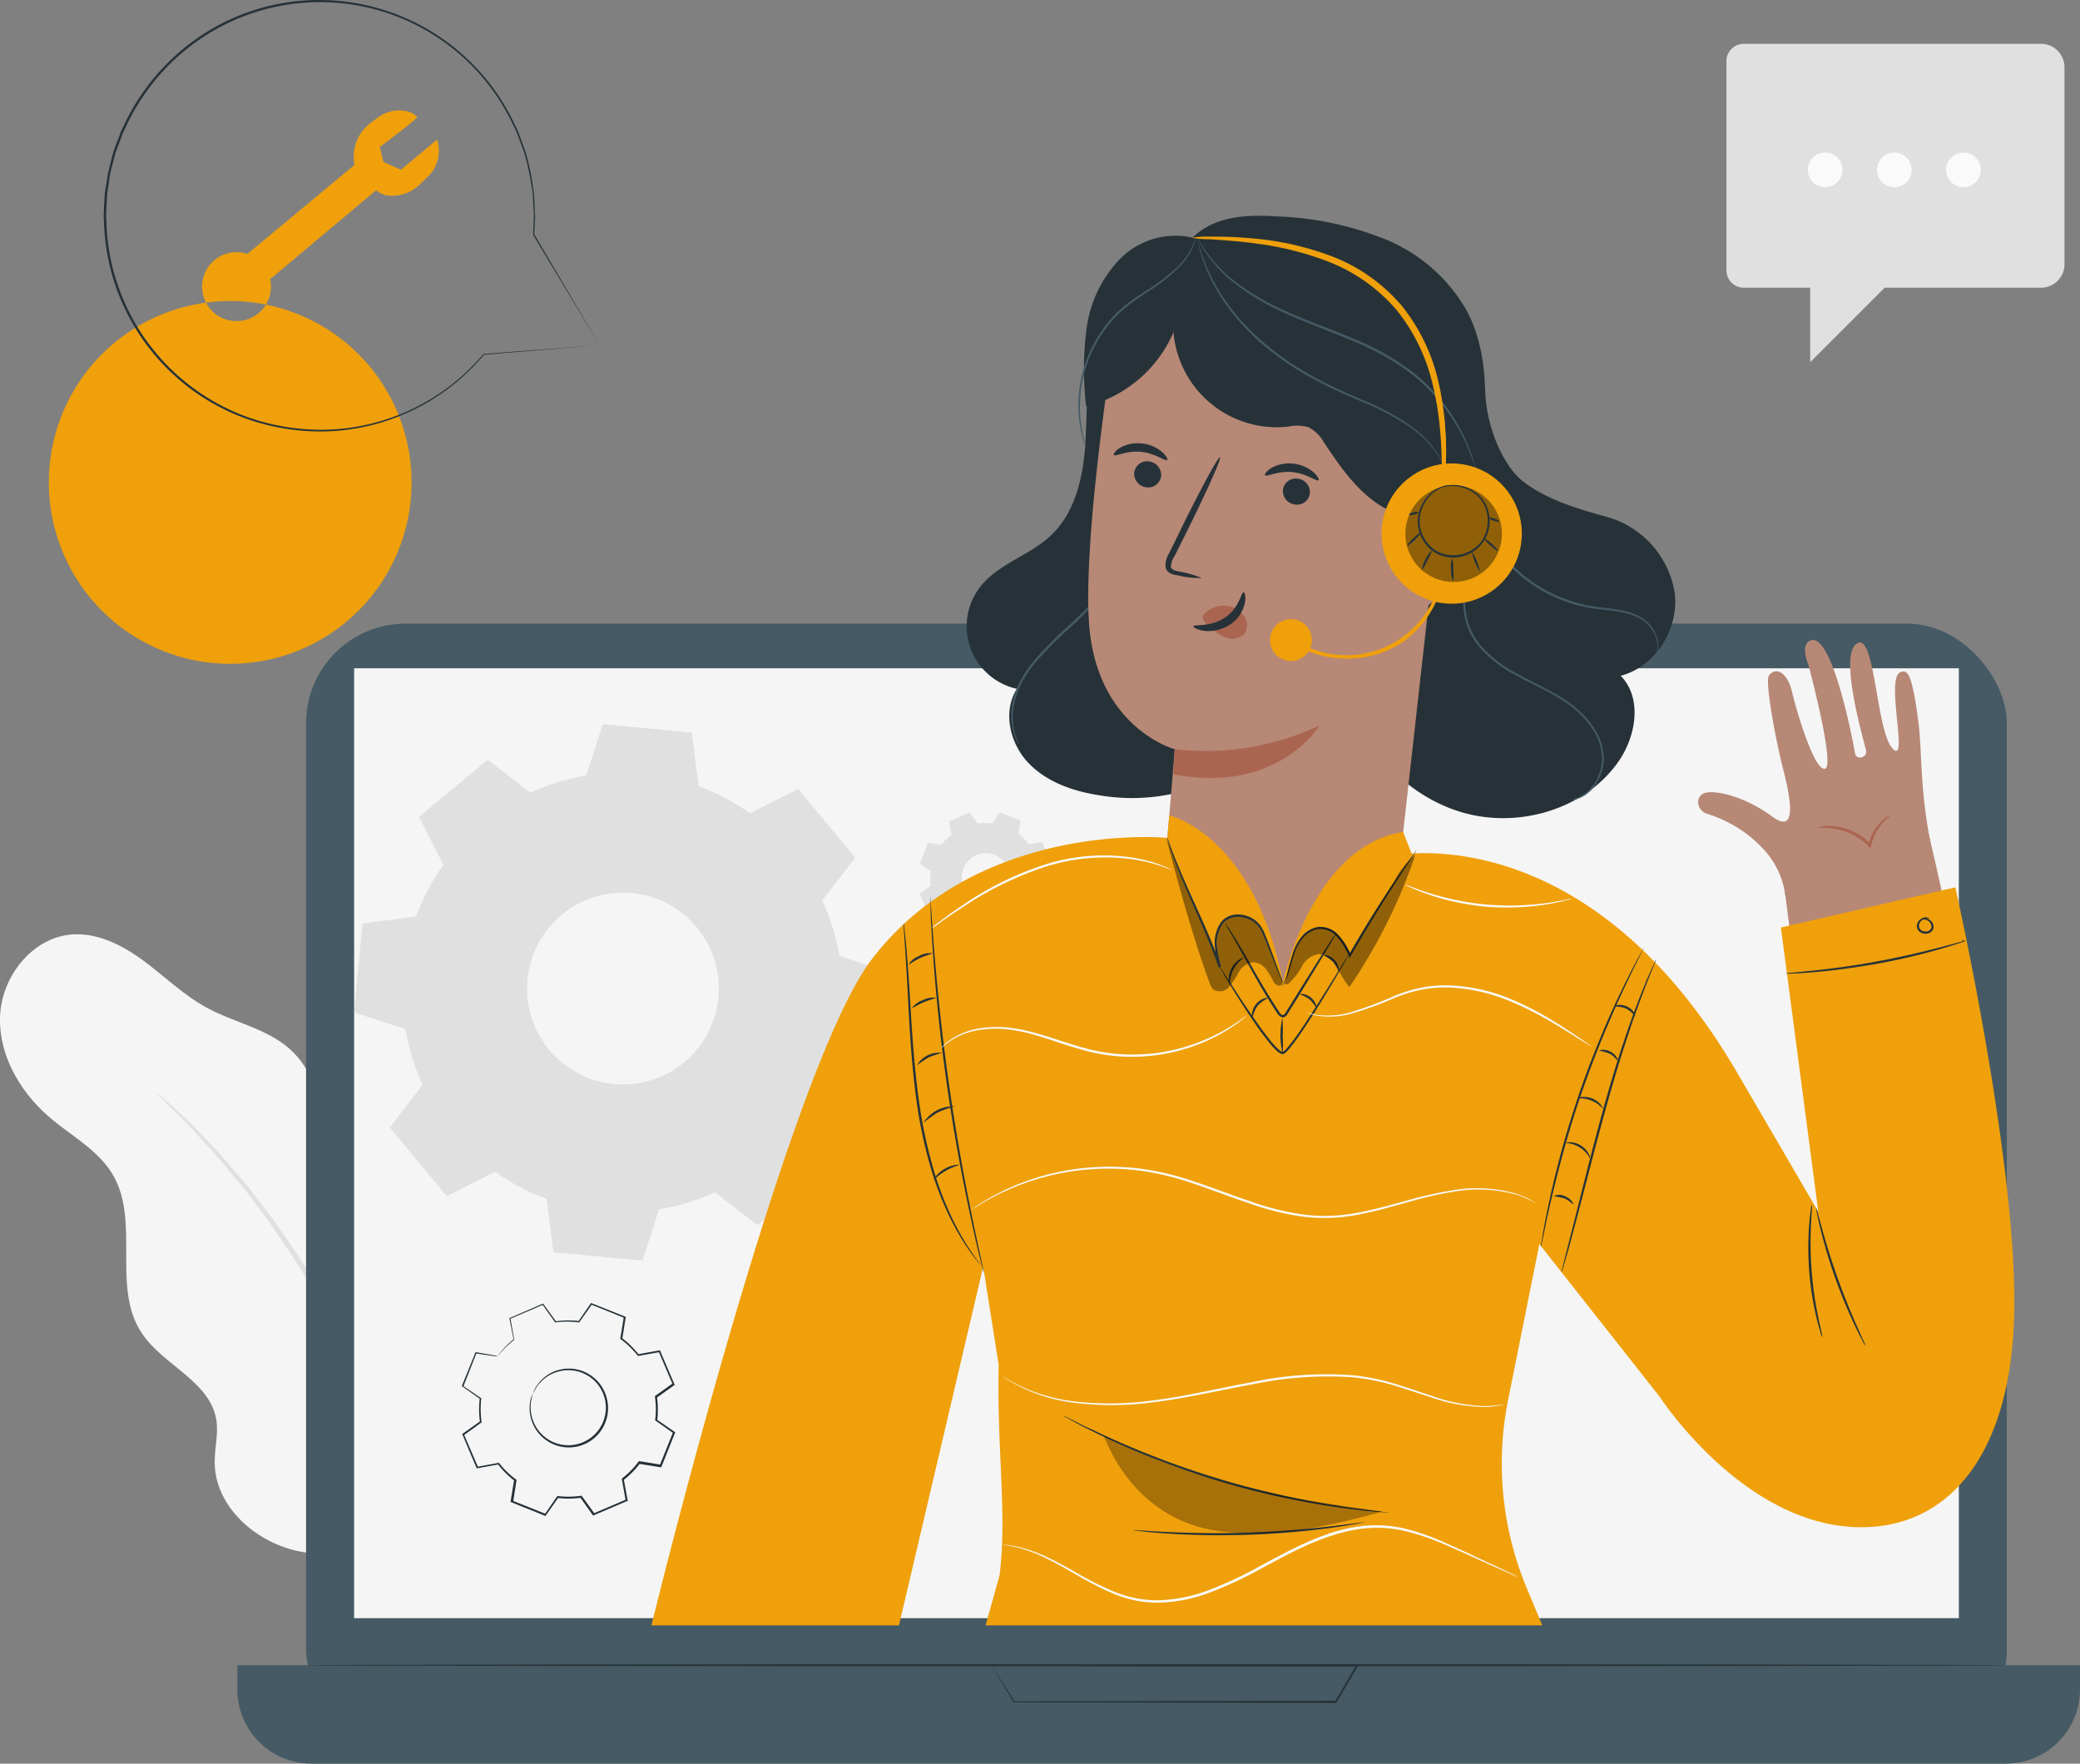 <svg xmlns="http://www.w3.org/2000/svg" width="304.221" height="257.929" viewBox="0 0 304.221 257.929">
  <rect x="0" y="0" width="304.221" height="257.929" fill="#808080" stroke="none"/>
  <g id="Active_Support-pana" data-name="Active Support-pana" transform="translate(-74.522 -35.685)">
    <g id="freepik--background-complete--inject-28" transform="translate(74.522 42.094)">
      <path id="Path_69009" data-name="Path 69009" d="M137.828,333.711c6.29-4.388,8.405-9.8,9.124-17.431a26.891,26.891,0,0,0-7.449-21.013c-4.469-4.568-10.62-7.571-13.953-13.031-3.548-5.8-3.426-13.744-8.353-18.451-3.385-3.229-8.336-4.093-12.452-6.33-3.356-1.826-6.116-4.55-9.188-6.823s-6.718-4.156-10.527-3.872c-5.745.435-10.22,6.075-10.492,11.831s2.939,11.263,7.333,14.991c3.188,2.707,7.113,4.776,9.2,8.4,3.919,6.8-.174,16.231,4.058,22.874,3.072,4.84,10.046,7.153,11.014,12.805.354,2.081-.238,4.2-.22,6.307.052,6.591,6.214,11.907,12.707,13.072s13.107-.864,19.222-3.327" transform="translate(-74.522 -116.502)" fill="#f5f5f5"/>
      <path id="Path_69010" data-name="Path 69010" d="M114.13,286.75a4.769,4.769,0,0,0,.69.771l2.087,2.1c.922.893,2.035,2,3.24,3.368s2.684,2.823,4.11,4.637q1.1,1.322,2.319,2.765c.812.962,1.548,2.029,2.365,3.1,1.669,2.116,3.24,4.533,4.945,7.037a139.416,139.416,0,0,1,9.431,17.275,139.442,139.442,0,0,1,6.655,18.55c.742,2.939,1.507,5.716,1.982,8.371.255,1.322.58,2.585.748,3.826s.365,2.417.533,3.553c.394,2.261.528,4.33.73,6.145s.307,3.374.365,4.637.133,2.2.18,2.951a4.874,4.874,0,0,0,.122,1.032,5.477,5.477,0,0,0,.041-1.032c0-.759,0-1.739-.035-2.962s-.058-2.864-.232-4.684-.255-3.9-.614-6.179q-.238-1.739-.493-3.582c-.174-1.241-.464-2.522-.707-3.849-.446-2.678-1.159-5.472-1.919-8.434a133.383,133.383,0,0,0-6.655-18.666,135.353,135.353,0,0,0-9.542-17.39c-1.739-2.5-3.327-4.921-5.032-7.031-.835-1.067-1.6-2.127-2.412-3.084l-2.354-2.748c-1.461-1.78-2.956-3.235-4.214-4.562s-2.388-2.417-3.345-3.281l-2.191-1.994a5.8,5.8,0,0,0-.8-.632Z" transform="translate(-91.17 -133.323)" fill="#e0e0e0"/>
      <g id="Group_161855" data-name="Group 161855" transform="translate(252.514)">
        <path id="Path_69019" data-name="Path 69019" d="M463,87.41h43.481a3.427,3.427,0,0,1,3.427,3.427v28.812a3.427,3.427,0,0,1-3.427,3.427H483.607l-10.888,10.888V123.075H463a2.534,2.534,0,0,1-2.534-2.533V89.95A2.534,2.534,0,0,1,463,87.41Z" transform="translate(-460.47 -87.41)" fill="#e0e0e0"/>
        <path id="Path_69020" data-name="Path 69020" d="M484.317,115.053a2.534,2.534,0,1,1-2.534-2.534A2.533,2.533,0,0,1,484.317,115.053Z" transform="translate(-467.355 -96.616)" fill="#fafafa"/>
        <path id="Path_69021" data-name="Path 69021" d="M500.3,115.053a2.533,2.533,0,1,1-2.534-2.534A2.533,2.533,0,0,1,500.3,115.053Z" transform="translate(-473.214 -96.616)" fill="#fafafa"/>
        <path id="Path_69022" data-name="Path 69022" d="M516.267,115.053a2.533,2.533,0,1,1-2.534-2.534A2.534,2.534,0,0,1,516.267,115.053Z" transform="translate(-479.069 -96.616)" fill="#fafafa"/>
      </g>
    </g>
    <g id="freepik--speech-bubble--inject-28" transform="translate(89.689 35.685)">
      <path id="Path_69035" data-name="Path 69035" d="M276.216,91.667l-5.287,4.411-2.571-1.147-.529-2.18s5.672-4.191,5.464-4.411a3.265,3.265,0,0,0-1.947-.895,5.211,5.211,0,0,0-3.831,1.027l-1,.75a6.119,6.119,0,0,0-2.413,5.942,1.9,1.9,0,0,0,.038.2l-15.672,13.026a5.041,5.041,0,1,0,3.334,3.693l15.5-13.007a3.283,3.283,0,0,0,2.225.807,5.772,5.772,0,0,0,4.2-1.7l1.311-1.26A5.262,5.262,0,0,0,276.216,91.667Zm-30.248,23.612a26.529,26.529,0,1,1-.025,0Z" transform="translate(-227.452 -71.255)" fill="#efa00b"/>
      <path id="Path_69036" data-name="Path 69036" d="M291.472,112.25,274.6,113.661l.057-.031a31.363,31.363,0,0,1-23.467,11.248,32.566,32.566,0,0,1-10.94-1.733,31.111,31.111,0,0,1-10.36-5.98,31.508,31.508,0,0,1-10.845-23.108,11.292,11.292,0,0,1,0-1.727c0-.573.063-1.153.088-1.733a13.333,13.333,0,0,1,.221-1.727l.284-1.746c.12-.573.284-1.141.422-1.708s.271-1.153.466-1.708.4-1.109.63-1.664l.3-.838c.1-.277.252-.542.372-.813a32.006,32.006,0,0,1,8.035-10.807,31.174,31.174,0,0,1,23.581-7.669,31.565,31.565,0,0,1,25.572,17.846,15.973,15.973,0,0,1,.933,2.143c.258.725.529,1.43.769,2.143a33.843,33.843,0,0,1,.952,4.235c.094.693.227,1.367.284,2.042s.063,1.342.095,1.991a6.339,6.339,0,0,0,.05.97,4.752,4.752,0,0,1-.044.952c0,.63-.057,1.26-.088,1.84v-.057c5.98,10.158,9.2,15.622,9.547,16.221l-9.7-16.12h0q.038-.895.076-1.834c0-.315.032-.63.038-.945s-.031-.63-.05-.964c-.032-.63-.069-1.3-.1-1.979s-.2-1.336-.3-2.029a33.291,33.291,0,0,0-.952-4.2c-.24-.706-.51-1.405-.775-2.124a16.555,16.555,0,0,0-.926-2.124,31.174,31.174,0,0,0-48.743-10.083,31.773,31.773,0,0,0-7.94,10.713c-.126.271-.271.523-.372.8l-.3.832-.63,1.645c-.2.555-.3,1.128-.46,1.689s-.3,1.122-.422,1.689-.17,1.147-.258,1.714a14.31,14.31,0,0,0-.214,1.714c-.032.573-.063,1.141-.088,1.714a11.9,11.9,0,0,0,0,1.708,31.281,31.281,0,0,0,21,28.843,32.448,32.448,0,0,0,10.839,1.733,31.206,31.206,0,0,0,23.316-11.091h.038Z" transform="translate(-219.007 -61.779)" fill="#263238"/>
    </g>
    <g id="freepik--Device--inject-28" transform="translate(109.233 126.886)">
      <rect id="Rectangle_147913" data-name="Rectangle 147913" width="248.757" height="164.503" rx="14.57" transform="translate(10.053)" fill="#455a64"/>
      <path id="Path_69037" data-name="Path 69037" d="M157.26,432.36H426.77V435.9a10.852,10.852,0,0,1-10.852,10.852H168.112A10.852,10.852,0,0,1,157.26,435.9Z" transform="translate(-157.26 -280.026)" fill="#455a64"/>
      <rect id="Rectangle_147914" data-name="Rectangle 147914" width="234.705" height="138.916" transform="translate(17.083 6.535)" fill="#f5f5f5"/>
      <path id="Path_69038" data-name="Path 69038" d="M338.11,432.278h4.1l11.37-.049,38.024-.079h.28l-.14.244c-.475.817-.994,1.695-1.506,2.585s-1.085,1.829-1.6,2.731l-.049.079H388.5l-47.059-.085H341.4v-.037l-2.439-4.005-.61-1.018-.2-.335.238.354c.152.244.372.579.658,1.018.573.9,1.421,2.207,2.512,3.914l-.061-.037,47.059-.085-.14.079,1.6-2.737c.518-.884,1.03-1.768,1.512-2.585l.134.244-37.866-.085-11.48-.073h-3.926Z" transform="translate(-227.854 -279.944)" fill="#263238"/>
      <path id="Path_69039" data-name="Path 69039" d="M324.14,232.548a8.013,8.013,0,0,1,1.494-1.518l-.354-1.945,3.006-1.286,1.158,1.6a8.008,8.008,0,0,1,2.128,0l1.122-1.622L335.741,229l-.311,1.951a8.189,8.189,0,0,1,1.518,1.494l1.945-.354,1.286,3.006-1.6,1.158a8,8,0,0,1,0,2.128l1.622,1.128-1.219,3.048-1.945-.311a8.235,8.235,0,0,1-1.494,1.524l.354,1.939L332.888,247l-1.158-1.6a8.056,8.056,0,0,1-2.134,0l-1.122,1.628-3.048-1.219.311-1.951a8.046,8.046,0,0,1-1.524-1.494l-1.939.354L321,239.68l1.6-1.158a7.767,7.767,0,0,1,0-2.128l-1.6-1.128,1.219-3.048,1.951.311Zm3.256,3.377a3.506,3.506,0,1,0,1.892-1.907A3.506,3.506,0,0,0,327.4,235.925Z" transform="translate(-221.175 -200.169)" fill="#e0e0e0" fill-rule="evenodd"/>
      <path id="Path_69040" data-name="Path 69040" d="M300.281,330.1a23.548,23.548,0,0,1,4.322-4.414l-1.03-5.633,8.712-3.713,3.359,4.639a23.242,23.242,0,0,1,6.176-.073l3.249-4.707,8.791,3.536-.908,5.645a23.363,23.363,0,0,1,4.414,4.322L343,328.68l3.713,8.736-4.639,3.353a23,23,0,0,1,.067,6.176l4.713,3.256-3.536,8.785-5.645-.908a23.361,23.361,0,0,1-4.322,4.414l1.024,5.633-8.712,3.719-3.353-4.639a23.252,23.252,0,0,1-6.176.067l-3.25,4.706-8.791-3.53L305,362.8a23.171,23.171,0,0,1-4.414-4.322l-5.633,1.03-3.719-8.712,4.639-3.359a23.205,23.205,0,0,1-.067-6.17l-4.707-3.237,3.53-8.791,5.651.908Zm9.425,9.791a7.814,7.814,0,1,1,0,.012Z" transform="translate(-209.504 -234.683)" fill="#f5f5f5" fill-rule="evenodd"/>
      <path id="Path_69041" data-name="Path 69041" d="M230.729,353.348a12.978,12.978,0,0,1,2.39-2.439l-.567-3.115,4.816-2.055,1.829,2.567a12.54,12.54,0,0,1,3.414-.037l1.8-2.609,4.877,1.957-.512,3.128a12.763,12.763,0,0,1,2.439,2.39l3.115-.567,2.061,4.816-2.567,1.859a13.048,13.048,0,0,1,.037,3.414l2.6,1.829-1.957,4.877-3.121-.5a12.8,12.8,0,0,1-2.4,2.439l.573,3.115-4.81,2.006-1.829-2.567a12.592,12.592,0,0,1-3.42.037l-1.829,2.609-4.877-1.957.506-3.121a13.009,13.009,0,0,1-2.439-2.4l-3.115.573-2.055-4.835,2.567-1.829a12.841,12.841,0,0,1-.037-3.42l-2.6-1.8,1.951-4.877,3.128.506Zm5.213,5.414a3.008,3.008,0,1,0-.03,0Z" transform="translate(-183.944 -246.183)" fill="none"/>
      <path id="Path_69042" data-name="Path 69042" d="M242.175,364.828a4.19,4.19,0,0,1,.61-1.219,5.56,5.56,0,0,1,3.048-2.183,5.676,5.676,0,0,1,5.365,1.219,5.406,5.406,0,0,1,1.073,1.268,5.519,5.519,0,0,1,.677,1.591,5.737,5.737,0,1,1-11.218.671,4.3,4.3,0,0,1,.408-1.329,13.228,13.228,0,0,0-.286,1.347,5.633,5.633,0,0,0,.78,3.566,5.491,5.491,0,1,0,8.383-6.913,5.585,5.585,0,0,0-2.579-1.3,5.487,5.487,0,0,0-2.53.079,5.609,5.609,0,0,0-3.048,2.036C242.376,364.37,242.211,364.846,242.175,364.828Z" transform="translate(-198.92 -252.249)" fill="#263238"/>
      <path id="Path_69043" data-name="Path 69043" d="M230.659,353.27h-.2l-.61-.079-2.341-.347.055-.037-1.926,4.877-.031-.1,2.615,1.786.043.037v.055a12.95,12.95,0,0,0,.049,3.39v.061l-.055.043-2.561,1.859.037-.134,2.073,4.81-.14-.073,3.115-.573h.079l.049.067a12.693,12.693,0,0,0,2.439,2.359l.073.049v.085c-.152.969-.323,2.036-.494,3.127l-.091-.159,4.877,1.951-.177.055,1.8-2.609.049-.073h.091a12.844,12.844,0,0,0,3.377-.043h.091l.055.073,1.859,2.567-.189-.049,4.822-2.061-.1.177c-.183-.988-.372-2.048-.567-3.115v-.1l.073-.061a12.635,12.635,0,0,0,2.359-2.408h0l.061-.079h.1l3.128.506-.177.1q.988-2.439,1.957-4.877l.055.189-2.6-1.829-.079-.055v-.091a12.8,12.8,0,0,0-.037-3.377v-.092l.079-.055,2.567-1.829-.055.183-2.048-4.822.165.091-3.121.561h-.085l-.055-.073a12.808,12.808,0,0,0-2.439-2.365l-.067-.049v-.085c.177-1.073.341-2.109.506-3.128l.085.146-4.877-1.963.146-.043-1.829,2.6-.043.061h-.067a12.808,12.808,0,0,0-3.39,0h-.061l-.037-.049c-.671-.933-1.28-1.774-1.829-2.573l.11.031-4.835,2.067.043-.079c.219,1.219.4,2.268.549,3.121v.031h0a13.88,13.88,0,0,0-1.872,1.756l-.408.488-.14.159a1.218,1.218,0,0,1,.116-.177c.085-.116.213-.286.39-.506a12.563,12.563,0,0,1,1.829-1.8v.049c-.165-.847-.354-1.872-.61-3.115v-.055h.055l4.81-2.079h.073l.043.061,1.866,2.561-.1-.043a12.937,12.937,0,0,1,3.445-.049l-.1.049c.567-.829,1.158-1.695,1.792-2.609l.055-.079.091.037,4.877,1.945.1.037v.1c-.165,1.018-.329,2.054-.5,3.128l-.055-.134a13.236,13.236,0,0,1,2.475,2.439l-.14-.049,3.115-.573h.116l.049.11q.994,2.353,2.061,4.816l.049.116-.1.073-2.561,1.829.061-.146a12.857,12.857,0,0,1,.037,3.457l-.067-.146,2.609,1.8.1.073-.049.116-1.951,4.877-.049.116h-.128l-3.128-.5.158-.067h0a13.3,13.3,0,0,1-2.439,2.469l.055-.159c.2,1.073.39,2.134.573,3.115v.128l-.122-.024-4.822,2.055-.116.049-.073-.1-1.829-2.573.146.067a13.16,13.16,0,0,1-3.457.03l.146-.061-1.829,2.6-.067.1-.11-.043-4.877-1.963-.11-.043v-.116c.177-1.085.354-2.152.506-3.121l.055.134a13.085,13.085,0,0,1-2.439-2.439l.128.049-3.115.561h-.1l-.043-.091q-1.079-2.542-2.042-4.829l-.037-.079.073-.055,2.573-1.829-.043.1a13.073,13.073,0,0,1-.031-3.445l.043.091-2.6-1.829-.055-.037v-.061c.811-1.975,1.475-3.609,1.981-4.877v-.037h.037l2.317.4.61.11Z" transform="translate(-192.586 -246.105)" fill="#263238"/>
      <path id="Path_69044" data-name="Path 69044" d="M208.623,234.737a31.745,31.745,0,0,1,4.012-7.529l-3.579-7.041,10.053-8.34,6.261,4.816a31.842,31.842,0,0,1,8.133-2.518l2.439-7.5,13,1.219,1.024,7.828a32.065,32.065,0,0,1,7.511,3.987l7.042-3.573,8.334,10.053-4.81,6.255a32.207,32.207,0,0,1,2.506,8.121l7.5,2.439-1.219,13L269,256.971a31.829,31.829,0,0,1-3.938,7.541l3.573,7.041-10.053,8.34-6.261-4.81a31.831,31.831,0,0,1-8.145,2.487l-2.439,7.5-13-1.219-1.024-7.822a32.081,32.081,0,0,1-7.541-3.951l-7.035,3.573-8.34-10.053,4.792-6.255a32.239,32.239,0,0,1-2.518-8.133l-7.5-2.439,1.219-13,7.822-1.024Zm16.308,9.23a14.022,14.022,0,1,0,15.241-12.65A14.022,14.022,0,0,0,224.932,243.967Z" transform="translate(-182.487 -191.909)" fill="#e0e0e0" fill-rule="evenodd"/>
      <path id="Path_69045" data-name="Path 69045" d="M422.519,432.266c0,.085-55.692.152-124.369.152s-124.369-.067-124.369-.152,55.68-.146,124.369-.146S422.519,432.187,422.519,432.266Z" transform="translate(-163.709 -279.932)" fill="#263238"/>
    </g>
    <g id="freepik--Character--inject-28" transform="translate(169.801 67.237)">
      <path id="Path_69046" data-name="Path 69046" d="M349.3,125.79c-4.181,1.835-6.615,6.349-7.525,10.823s-.618,9.1-1.01,13.655-1.642,9.307-4.966,12.438c-3.1,2.925-7.652,4.115-10.291,7.459a9.373,9.373,0,0,0,5.318,14.964c-2.088,3.324-1.044,7.918,1.629,10.77s6.588,4.215,10.45,4.8a28.377,28.377,0,0,0,19.777-3.889c5.737-3.783,9.752-10.351,9.739-17.218" transform="translate(-277.38 -115.941)" fill="#263238"/>
      <path id="Path_69047" data-name="Path 69047" d="M334.479,209.657a5.318,5.318,0,0,1-.738-1.482,8.922,8.922,0,0,1-.266-4.481,12.634,12.634,0,0,1,.957-2.985,17.07,17.07,0,0,1,1.921-3.031,56.182,56.182,0,0,1,5.75-5.817,59.877,59.877,0,0,0,5.591-5.917,27.674,27.674,0,0,0,3.583-5.578,19.5,19.5,0,0,0,1.449-4.221c.126-.512.159-.924.219-1.2a1.782,1.782,0,0,1,.093-.419,2.048,2.048,0,0,1,0,.425c-.04.279-.053.7-.16,1.217a17.889,17.889,0,0,1-1.369,4.294,26.773,26.773,0,0,1-3.55,5.664,57.451,57.451,0,0,1-5.6,5.983,57.172,57.172,0,0,0-5.744,5.77,16.129,16.129,0,0,0-1.908,2.958,12.068,12.068,0,0,0-.977,2.905,9.035,9.035,0,0,0,.16,4.408A13.657,13.657,0,0,0,334.479,209.657Z" transform="translate(-280.671 -132.28)" fill="#455a64"/>
      <path id="Path_69048" data-name="Path 69048" d="M426.987,148.38c0,6.143,2.832,11.773,5.378,13.847,3.61,2.925,8.9,4.341,12.385,5.318a13.808,13.808,0,0,1,9.972,11.1c.665,5.238-2.792,10.829-7.9,12.146,3.211,3.277,2.254,8.915-.386,12.631-5.006,7.107-15,9.839-23.267,7.206s-14.625-9.972-17.112-18.3" transform="translate(-305.06 -123.514)" fill="#263238"/>
      <path id="Path_69049" data-name="Path 69049" d="M448.4,217.581a5.365,5.365,0,0,0,1.954-.858,5.651,5.651,0,0,0,1.635-1.875,6.914,6.914,0,0,0,.878-3.164,7.793,7.793,0,0,0-1.03-3.829,12.445,12.445,0,0,0-2.985-3.5c-2.52-2.121-5.943-3.444-9.254-5.318a18.188,18.188,0,0,1-4.388-3.45,10.206,10.206,0,0,1-1.536-2.194,9.821,9.821,0,0,1-.864-2.413,16.5,16.5,0,0,1-.213-4.707c.113-1.469.3-2.819.425-4.062a18.067,18.067,0,0,0-.093-5.85c-.086-.332-.166-.625-.239-.891s-.179-.459-.239-.632a4.886,4.886,0,0,1-.193-.525,2.767,2.767,0,0,1,.253.5c.073.173.186.372.273.625l.273.9a17.329,17.329,0,0,1,.2,5.9c-.113,1.243-.286,2.6-.386,4.055a16.36,16.36,0,0,0,.239,4.653,9.5,9.5,0,0,0,2.34,4.454,17.948,17.948,0,0,0,4.314,3.384c3.277,1.881,6.721,3.224,9.307,5.4a12.59,12.59,0,0,1,3.031,3.6,7.925,7.925,0,0,1,1.024,3.989,6.962,6.962,0,0,1-.951,3.251,5.8,5.8,0,0,1-1.722,1.888,4.875,4.875,0,0,1-1.469.665,2.941,2.941,0,0,1-.585.007Z" transform="translate(-313.842 -132.206)" fill="#455a64"/>
      <path id="Path_69050" data-name="Path 69050" d="M460.983,192.614a3.238,3.238,0,0,0,.625-1.708,4.181,4.181,0,0,0-.479-2.074,5.226,5.226,0,0,0-1.881-2.081,9.217,9.217,0,0,0-3.277-1.1c-1.236-.219-2.586-.3-3.989-.518a21.38,21.38,0,0,1-8.6-3.4,21.093,21.093,0,0,1-6.355-6.721,21.343,21.343,0,0,1-2.606-7.1,19.975,19.975,0,0,1-.273-5.1,13.574,13.574,0,0,1,.16-1.376,1.992,1.992,0,0,1,.093-.472c.033,0-.08.665-.126,1.861a21.871,21.871,0,0,0,3.011,12.033,21.127,21.127,0,0,0,6.276,6.6,21.505,21.505,0,0,0,8.463,3.37c1.4.226,2.752.319,3.989.545a9.194,9.194,0,0,1,3.324,1.177,5.278,5.278,0,0,1,1.928,2.194,4.221,4.221,0,0,1,.439,2.161,3,3,0,0,1-.439,1.33c-.086.126-.173.219-.226.286Z" transform="translate(-314.458 -127.734)" fill="#455a64"/>
      <path id="Path_69051" data-name="Path 69051" d="M361.252,212.277c.878-9.181,1.629-18.86,1.629-18.86s-11.627-3.125-12.558-18.793c-.891-14.938,4.873-48.669,4.873-48.669h0a44.531,44.531,0,0,1,48.2,16.148h0l-8.336,74.456c-.964,8.642-9.167,14.692-18.414,13.582h0C367.308,229.016,360.421,221.025,361.252,212.277Z" transform="translate(-286.344 -115.395)" fill="#b78876"/>
      <path id="Path_69052" data-name="Path 69052" d="M360.355,166.607a1.994,1.994,0,0,0,1.709,2.18,1.895,1.895,0,0,0,2.214-1.582,1.994,1.994,0,0,0-1.709-2.181,1.895,1.895,0,0,0-2.214,1.582Z" transform="translate(-289.735 -129.083)" fill="#263238"/>
      <path id="Path_69053" data-name="Path 69053" d="M355.849,162.737c.219.286,1.828-.665,3.955-.465s3.583,1.436,3.842,1.2c.126-.106-.08-.592-.711-1.157a5.457,5.457,0,0,0-3.045-1.276,5.318,5.318,0,0,0-3.178.665C356.008,162.166,355.742,162.611,355.849,162.737Z" transform="translate(-288.22 -127.747)" fill="#263238"/>
      <path id="Path_69054" data-name="Path 69054" d="M393.075,170.4a1.994,1.994,0,0,0,1.715,2.18A1.895,1.895,0,0,0,397,170.995a1.994,1.994,0,0,0-1.708-2.18,1.9,1.9,0,0,0-2.22,1.582Z" transform="translate(-300.703 -130.354)" fill="#263238"/>
      <path id="Path_69055" data-name="Path 69055" d="M389.149,167.187c.219.286,1.828-.665,3.955-.459s3.583,1.429,3.842,1.19c.12-.1-.08-.592-.711-1.157a5.478,5.478,0,0,0-3.045-1.276,5.318,5.318,0,0,0-3.178.665C389.308,166.616,389.042,167.061,389.149,167.187Z" transform="translate(-299.383 -129.238)" fill="#263238"/>
      <path id="Path_69056" data-name="Path 69056" d="M372.531,181.762a14.582,14.582,0,0,0-3.4-.964c-.538-.113-1.037-.273-1.1-.665a2.812,2.812,0,0,1,.525-1.576l1.994-3.989c2.812-5.671,4.906-10.357,4.654-10.47s-2.692,4.4-5.5,10.071c-.665,1.4-1.33,2.732-1.954,3.989a3.185,3.185,0,0,0-.492,2.1,1.33,1.33,0,0,0,.818.884,3.655,3.655,0,0,0,.911.219A13.206,13.206,0,0,0,372.531,181.762Z" transform="translate(-292.046 -128.782)" fill="#263238"/>
      <path id="Path_69057" data-name="Path 69057" d="M369.173,226.587a39.376,39.376,0,0,0,21.2-3.477s-6.083,10.1-21.373,7.14Z" transform="translate(-292.636 -148.565)" fill="#aa6550"/>
      <path id="Path_69058" data-name="Path 69058" d="M375.667,197.927a3.855,3.855,0,0,1,3.576-1.09,3.563,3.563,0,0,1,2.293,1.536,2.234,2.234,0,0,1-.086,2.559,2.573,2.573,0,0,1-2.859.425,8.052,8.052,0,0,1-2.559-1.888,2.368,2.368,0,0,1-.545-.665.711.711,0,0,1,.08-.791" transform="translate(-294.783 -139.729)" fill="#aa6550"/>
      <path id="Path_69059" data-name="Path 69059" d="M380.708,193.81c-.346-.053-.578,2.254-2.719,3.7s-4.574.951-4.62,1.27c-.047.14.505.505,1.542.665a5.757,5.757,0,0,0,3.842-.931,5,5,0,0,0,2.127-3.118C381.1,194.408,380.867,193.81,380.708,193.81Z" transform="translate(-294.1 -138.742)" fill="#263238"/>
      <path id="Path_69060" data-name="Path 69060" d="M418.164,175.88a9.221,9.221,0,0,1,4.933.8,6.435,6.435,0,0,1,3.324,3.656,6.728,6.728,0,0,1-.439,4.933,11.456,11.456,0,0,1-3.218,3.876,7.725,7.725,0,0,1-3.191,1.689,3.67,3.67,0,0,1-3.384-.871" transform="translate(-308.455 -132.713)" fill="#b78876"/>
      <path id="Path_69061" data-name="Path 69061" d="M419.033,187.187c-.193.04.425,1.11,1.994.851a3.265,3.265,0,0,0,1.994-1.443,7.413,7.413,0,0,0,1.1-2.659,4.4,4.4,0,0,0-.412-2.972,2.918,2.918,0,0,0-2.041-1.5c-1.549-.186-2.141.844-1.994.891a2.96,2.96,0,0,1,1.762,0,2.785,2.785,0,0,1,1.409,3.324c-.372,1.615-1.157,3.164-2.1,3.463S419.152,187.06,419.033,187.187Z" transform="translate(-309.397 -133.928)" fill="#aa6550"/>
      <path id="Path_69062" data-name="Path 69062" d="M362.338,129.583a18.893,18.893,0,0,1-12.731,10.723,46.07,46.07,0,0,1,.073-11.441,18.056,18.056,0,0,1,4.906-10.145,11.386,11.386,0,0,1,10.524-3.1" transform="translate(-286.028 -112.429)" fill="#263238"/>
      <path id="Path_69063" data-name="Path 69063" d="M369.98,121.136a15.17,15.17,0,0,0,15.682,20.688,6.506,6.506,0,0,1,3.018.06,5.541,5.541,0,0,1,2.287,2.247c2.46,3.676,5.059,7.5,8.935,9.626s9.42,1.915,12.013-1.669a13.293,13.293,0,0,0,1.921-6.083c.984-7.16,1.389-14.851-2.028-21.22A24.212,24.212,0,0,0,399.895,114.4a46.765,46.765,0,0,0-15.689-3.324c-3.111-.193-6.335-.2-9.227.984s-5.385,3.8-5.551,6.92" transform="translate(-292.605 -110.975)" fill="#263238"/>
      <path id="Path_69064" data-name="Path 69064" d="M414.971,149.688a3.938,3.938,0,0,1-.186-.525c-.106-.346-.286-.858-.519-1.5a28.1,28.1,0,0,0-2.626-5.232A27.376,27.376,0,0,0,405.877,136a37.375,37.375,0,0,0-9.234-5.2c-3.483-1.463-6.894-2.659-9.879-4.062a34.516,34.516,0,0,1-7.452-4.554,19.4,19.4,0,0,1-3.949-4.354,12.619,12.619,0,0,1-.791-1.4,2.658,2.658,0,0,1-.233-.505,4.75,4.75,0,0,1,.293.479,15.425,15.425,0,0,0,.838,1.33,20.124,20.124,0,0,0,3.989,4.248,34.659,34.659,0,0,0,7.426,4.454c2.972,1.376,6.382,2.573,9.879,4.035a37.452,37.452,0,0,1,9.307,5.265,27.036,27.036,0,0,1,5.77,6.548,26.7,26.7,0,0,1,2.546,5.318c.219.665.379,1.177.459,1.536a3.32,3.32,0,0,1,.126.545Z" transform="translate(-294.426 -112.636)" fill="#455a64"/>
      <path id="Path_69065" data-name="Path 69065" d="M410.178,149.038a2.522,2.522,0,0,1-.259-.439c-.173-.286-.425-.711-.8-1.223a16.287,16.287,0,0,0-3.823-3.69,37.6,37.6,0,0,0-7.02-3.69c-1.376-.592-2.832-1.2-4.308-1.908s-2.985-1.489-4.474-2.38a38.884,38.884,0,0,1-7.738-5.983,29.876,29.876,0,0,1-4.84-6.349,25.058,25.058,0,0,1-2.127-4.946c-.173-.612-.3-1.09-.359-1.416a2.67,2.67,0,0,1-.093-.505,2.546,2.546,0,0,1,.153.485c.086.326.233.791.425,1.4a26.51,26.51,0,0,0,2.207,4.866,30.322,30.322,0,0,0,4.846,6.256,39.7,39.7,0,0,0,7.7,5.937c1.476.884,2.972,1.669,4.441,2.38s2.912,1.33,4.288,1.915a36.179,36.179,0,0,1,7.033,3.776,15.657,15.657,0,0,1,3.8,3.809,10.748,10.748,0,0,1,.745,1.263A3.315,3.315,0,0,1,410.178,149.038Z" transform="translate(-294.426 -112.831)" fill="#455a64"/>
      <path id="Path_69066" data-name="Path 69066" d="M349.247,146.479a2.334,2.334,0,0,1-.146-.359c-.086-.233-.219-.585-.366-1.044a17.986,17.986,0,0,1-.665-3.989,19.185,19.185,0,0,1,3.989-12.591,17.313,17.313,0,0,1,2.659-2.766c.964-.784,1.954-1.449,2.9-2.074a30.5,30.5,0,0,0,4.8-3.57,10.634,10.634,0,0,0,2.353-3.231c.386-.871.472-1.4.505-1.4a1.391,1.391,0,0,1-.06.386,7.427,7.427,0,0,1-.326,1.057,10.365,10.365,0,0,1-2.307,3.324,29.4,29.4,0,0,1-4.793,3.656,35.226,35.226,0,0,0-2.865,2.074,17.5,17.5,0,0,0-2.619,2.712,18.941,18.941,0,0,0-3.271,6.482,19.182,19.182,0,0,0-.738,5.9,20.065,20.065,0,0,0,.558,3.989q.18.665.3,1.057A1.575,1.575,0,0,1,349.247,146.479Z" transform="translate(-285.614 -112.479)" fill="#455a64"/>
      <path id="Path_69067" data-name="Path 69067" d="M402.179,198.374a14.845,14.845,0,0,1-9.879-3.623l.425-.472a14,14,0,0,0,22.4-15.536l.592-.233a15.151,15.151,0,0,1-5.278,17.384,14.525,14.525,0,0,1-8.257,2.48Z" transform="translate(-300.447 -133.614)" fill="#efa00b"/>
      <circle id="Ellipse_2191" data-name="Ellipse 2191" cx="3.065" cy="3.065" r="3.065" transform="translate(90.464 58.989)" fill="#efa00b"/>
      <circle id="Ellipse_2192" data-name="Ellipse 2192" cx="10.258" cy="10.258" r="10.258" transform="translate(105.284 54.974) rotate(-80.83)" fill="#efa00b"/>
      <path id="Path_69068" data-name="Path 69068" d="M409.4,157.567a12.532,12.532,0,0,1,.053-2.6l.12-3.038c0-1.183.053-2.533,0-4.022,0-.745-.053-1.522-.093-2.327s-.126-1.649-.206-2.52-.233-1.755-.346-2.659c-.087-.452-.173-.917-.259-1.383s-.179-.944-.306-1.416a27.115,27.115,0,0,0-5.371-11.3,25,25,0,0,0-10.224-7.166,45.058,45.058,0,0,0-10.065-2.526c-2.952-.412-5.365-.538-7.027-.665a12.768,12.768,0,0,1-2.593-.213,13.069,13.069,0,0,1,2.6-.166,63.094,63.094,0,0,1,7.107.339,42.64,42.64,0,0,1,10.311,2.38,25.3,25.3,0,0,1,10.637,7.379,27.429,27.429,0,0,1,5.5,11.74c.12.485.213.971.292,1.456s.16.951.239,1.416c.106.944.253,1.848.306,2.732s.14,1.742.146,2.559.053,1.609,0,2.36c0,1.509-.086,2.865-.153,4.055s-.186,2.207-.286,3.045a13.345,13.345,0,0,1-.379,2.539Z" transform="translate(-294.004 -112.511)" fill="#efa00b"/>
      <g id="Group_161811" data-name="Group 161811" transform="translate(108.095 37.267)" opacity="0.4">
        <circle id="Ellipse_2193" data-name="Ellipse 2193" cx="7.06" cy="7.06" r="7.06" transform="translate(0 5.44) rotate(-22.66)"/>
      </g>
      <path id="Path_69069" data-name="Path 69069" d="M425.65,170.732a1.548,1.548,0,0,1,.319-.16,4.77,4.77,0,0,1,.977-.293,5.6,5.6,0,0,1,3.663.625,4.973,4.973,0,0,1,1.881,1.808,5.484,5.484,0,0,1,.751,2.892,5.318,5.318,0,0,1-7.552,4.727,5.2,5.2,0,0,1-2.353-2.32,5.386,5.386,0,0,1-.6-2.932,5.565,5.565,0,0,1,.871-2.46,5.105,5.105,0,0,1,2.925-2.274,3.357,3.357,0,0,1,1.017-.12,1.5,1.5,0,0,1,.352.053,4.928,4.928,0,0,0-1.33.186,5.112,5.112,0,0,0-2.759,2.28,4.993,4.993,0,0,0-.2,5.126,4.939,4.939,0,0,0,2.221,2.167,5.179,5.179,0,0,0,6.123-1.489,5.105,5.105,0,0,0,1-2.952,5.206,5.206,0,0,0-.665-2.746,4.7,4.7,0,0,0-1.762-1.742,5.551,5.551,0,0,0-3.523-.7A10.977,10.977,0,0,0,425.65,170.732Z" transform="translate(-310.643 -130.828)" fill="#263238"/>
      <path id="Path_69070" data-name="Path 69070" d="M430.353,189.671a3.509,3.509,0,0,1-.319-1.669,3.571,3.571,0,0,1,.179-1.682,5.939,5.939,0,0,1,.146,1.669,5.829,5.829,0,0,1-.007,1.682Z" transform="translate(-313.086 -136.232)" fill="#263238"/>
      <path id="Path_69071" data-name="Path 69071" d="M435.807,187.8a7.852,7.852,0,0,1-1.157-2.978A7.852,7.852,0,0,1,435.807,187.8Z" transform="translate(-314.643 -135.729)" fill="#263238"/>
      <path id="Path_69072" data-name="Path 69072" d="M439.358,183.787c-.06.066-.545-.273-1.084-.758s-.917-.937-.858-1,.545.273,1.084.758S439.418,183.721,439.358,183.787Z" transform="translate(-315.569 -134.79)" fill="#263238"/>
      <path id="Path_69073" data-name="Path 69073" d="M439.887,177.943c-.033.086-.379.04-.784-.106s-.7-.332-.665-.419.379-.04.784.106S439.921,177.857,439.887,177.943Z" transform="translate(-315.912 -133.234)" fill="#263238"/>
      <path id="Path_69074" data-name="Path 69074" d="M423.6,187.488a5.465,5.465,0,0,1,1.536-3,6.608,6.608,0,0,1-.711,1.529A6.783,6.783,0,0,1,423.6,187.488Z" transform="translate(-310.939 -135.619)" fill="#263238"/>
      <path id="Path_69075" data-name="Path 69075" d="M420.426,182.564c-.066-.066.339-.565.9-1.11s1.064-.944,1.13-.877-.339.565-.9,1.11S420.493,182.631,420.426,182.564Z" transform="translate(-309.873 -134.304)" fill="#263238"/>
      <path id="Path_69076" data-name="Path 69076" d="M422.209,176.173c0,.086-.266.239-.665.339s-.7.113-.725,0,.259-.246.665-.346S422.182,176.086,422.209,176.173Z" transform="translate(-310.007 -132.806)" fill="#263238"/>
      <path id="Path_69077" data-name="Path 69077" d="M497.185,241.748a12.213,12.213,0,0,0-3.231-6.867,18.554,18.554,0,0,0-3.251-2.792,19.872,19.872,0,0,0-4.813-2.32c-1.6-.346-1.994-2.426-.665-3.025s5.784.259,10.058,3.4,2.107-4.813,1.376-7.725-2.546-12.019-1.881-12.937c1.057-1.33,2.726-.425,3.4,2.5s3.284,11.567,4.806,11.142-2.44-15.2-2.44-15.2-1.33-3.031.392-3.577c3.151-.99,6.182,15,6.435,16.533.173,1.057,1.848.665,1.6-.472s-4.281-14.659-1.084-15.7c2.453-.791,2.619,13.136,5.013,15.516s-1.21-10.577,1.17-11.241c.884-.246,1.582-.306,2.573,7.406.539,4.142.193,9.852,1.808,17.756" transform="translate(-331.328 -142.26)" fill="#b78876"/>
      <path id="Path_69078" data-name="Path 69078" d="M479.978,284.614l14.532,20.854-6.973-53.781,20.775-8.2s26.219,100.515-8.941,101.924c0,0-24.338-.665-42.5-42.785Z" transform="translate(-322.092 -155.396)" fill="#b78876"/>
      <path id="Path_69079" data-name="Path 69079" d="M521.32,242.9c.04.053-.452.379-1.1,1.1a7.393,7.393,0,0,0-1.7,3.324l-.08.392-.286-.292a9.334,9.334,0,0,0-1.077-.937,9.214,9.214,0,0,0-4.414-1.715c-1.23-.133-1.994,0-1.994-.073a4.434,4.434,0,0,1,2.034-.239,8.476,8.476,0,0,1,5.784,2.659l-.372.1a6.929,6.929,0,0,1,1.928-3.457,3.271,3.271,0,0,1,1.276-.858Z" transform="translate(-340.127 -155.199)" fill="#aa6550"/>
      <path id="Path_69080" data-name="Path 69080" d="M401.579,329.486,384,307.183,379.422,330a47.272,47.272,0,0,0,2.739,27.515l2.267,5.431H303l2.034-7.253c1.15-8.882-.386-18.149-.12-30.873l-2.26-14.339-12.318,52.465H254.13s19.857-81.429,32.328-97.544c15.7-20.309,43.125-17.63,43.125-17.63l16.8,26.339L362.8,250.357s28.2-5.983,50.218,31.91l11.78,20.189h0l-5.471-41.569,25.514-5.877s9.207,40.838,8.6,62.709c-.539,19.531-8.855,29.776-20.376,30.786C414.921,350.088,401.579,329.486,401.579,329.486Z" transform="translate(-254.13 -156.792)" fill="#efa00b"/>
      <path id="Path_69081" data-name="Path 69081" d="M364.4,246.174l.286-3.284s12.445,2.766,16.62,24.5c0,0,4.188-20.057,17.59-22.071l2.26,5.777-8.23,21.426-14.452,4.228-14.067-4.228L358,259.815Z" transform="translate(-288.949 -155.195)" fill="#efa00b"/>
      <path id="Path_69082" data-name="Path 69082" d="M315.449,260.83a3.443,3.443,0,0,1,.066.558c0,.4.066.937.12,1.622.086,1.4.233,3.43.432,5.943.406,5.012,1.09,11.933,2.174,19.531s2.373,14.439,3.39,19.365c.512,2.466.937,4.454,1.25,5.83.14.665.253,1.2.339,1.582a3.216,3.216,0,0,1,.093.558,3.755,3.755,0,0,1-.16-.538q-.153-.578-.4-1.576c-.346-1.363-.811-3.324-1.33-5.8-1.077-4.919-2.393-11.76-3.49-19.372s-1.735-14.539-2.074-19.565c-.173-2.513-.286-4.547-.339-5.95,0-.665-.04-1.223-.053-1.622S315.442,260.83,315.449,260.83Z" transform="translate(-274.685 -161.209)" fill="#263238"/>
      <path id="Path_69083" data-name="Path 69083" d="M412.561,250.56a1.724,1.724,0,0,1-.179.312l-.558.864-2.074,3.164c-1.742,2.659-4.088,6.415-6.535,10.637-.093.166-.193.326-.279.485l-.16.273-.133-.286a9.812,9.812,0,0,0-1.788-2.879,3.251,3.251,0,0,0-2.772-1.037,3.809,3.809,0,0,0-2.287,1.5,7.065,7.065,0,0,0-1.143,2.187c-.465,1.462-.738,2.692-1.09,3.49a7.275,7.275,0,0,1-.432.9q-.18.293-.2.279a10.141,10.141,0,0,0,.519-1.223c.292-.8.538-1.994.99-3.51a7.027,7.027,0,0,1,1.143-2.287,3.989,3.989,0,0,1,2.453-1.629,3.517,3.517,0,0,1,3.038,1.1,9.839,9.839,0,0,1,1.868,2.965h-.293l.279-.485c2.446-4.228,4.833-7.977,6.648-10.6.9-1.33,1.642-2.387,2.161-3.111.253-.332.452-.612.612-.831A1.7,1.7,0,0,1,412.561,250.56Z" transform="translate(-300.658 -157.766)" fill="#263238"/>
      <path id="Path_69084" data-name="Path 69084" d="M396.474,268.219a1.859,1.859,0,0,1-.133.279l-.439.771-1.669,2.805-2.513,4.128-1.5,2.44c-.266.419-.532.851-.8,1.29a1.182,1.182,0,0,1-.312.319.592.592,0,0,1-.505.067,1.263,1.263,0,0,1-.665-.605c-2.333-3.51-4.075-6.907-5.438-9.307-.665-1.2-1.23-2.167-1.615-2.832a8.932,8.932,0,0,1-.585-1.044,1.852,1.852,0,0,1,.193.246c.113.166.293.406.5.731.425.665,1.01,1.6,1.708,2.785,1.416,2.36,3.191,5.737,5.518,9.227.14.226.273.419.452.472s.319-.066.459-.259l.8-1.276,1.509-2.426,2.573-4.1,1.755-2.746c.2-.293.359-.539.5-.738A1.244,1.244,0,0,1,396.474,268.219Z" transform="translate(-296.424 -163.12)" fill="#263238"/>
      <path id="Path_69085" data-name="Path 69085" d="M464.867,272a3.486,3.486,0,0,1-.193.432q-.219.459-.6,1.217c-.532,1.05-1.276,2.579-2.167,4.481s-1.9,4.195-2.965,6.761-2.147,5.425-3.2,8.456-1.928,5.983-2.659,8.642-1.33,5.106-1.815,7.153-.824,3.716-1.05,4.866c-.113.552-.206.991-.273,1.33a2.408,2.408,0,0,1-.12.459,2.235,2.235,0,0,1,.053-.472c.053-.339.126-.784.213-1.33.186-1.163.512-2.839.951-4.9s1.024-4.494,1.748-7.186,1.629-5.611,2.659-8.642,2.161-5.89,3.224-8.463,2.121-4.853,3.045-6.748,1.7-3.41,2.26-4.441l.665-1.183a2.239,2.239,0,0,1,.219-.432Z" transform="translate(-319.732 -164.953)" fill="#263238"/>
      <path id="Path_69086" data-name="Path 69086" d="M392.408,389.11a4.827,4.827,0,0,1-.505,0L390.447,389c-.665-.053-1.4-.12-2.294-.233s-1.915-.213-3.031-.386c-2.247-.306-4.906-.771-7.838-1.376s-6.129-1.416-9.447-2.393-6.422-2.087-9.221-3.158-5.265-2.161-7.313-3.131c-1.037-.465-1.948-.937-2.752-1.329s-1.5-.758-2.048-1.064l-1.283-.7a3.319,3.319,0,0,1-.432-.259,2.572,2.572,0,0,1,.465.2l1.33.665c.565.286,1.256.665,2.067,1.011s1.728.838,2.766,1.283c2.061.944,4.54,1.994,7.313,3.058s5.9,2.134,9.2,3.124,6.5,1.768,9.413,2.413,5.571,1.11,7.811,1.443c1.11.193,2.127.313,3.018.432s1.655.219,2.287.286l1.449.18A2.862,2.862,0,0,1,392.408,389.11Z" transform="translate(-284.521 -199.471)" fill="#263238"/>
      <path id="Path_69087" data-name="Path 69087" d="M393.964,398.379a1.459,1.459,0,0,1-.339.086l-.971.186c-.844.153-2.074.346-3.6.558a120.876,120.876,0,0,1-23.932.831c-1.536-.106-2.772-.213-3.623-.312l-.984-.113a2.289,2.289,0,0,1-.339-.06,1.252,1.252,0,0,1,.346,0l.984.053c.857.06,2.094.133,3.63.206,3.058.146,7.313.246,11.966.087s8.895-.559,11.966-.917c1.522-.179,2.752-.339,3.6-.452l.984-.126A1.141,1.141,0,0,1,393.964,398.379Z" transform="translate(-289.68 -207.318)" fill="#263238"/>
      <path id="Path_69088" data-name="Path 69088" d="M454.35,320.294a2.369,2.369,0,0,1,.093-.479l.339-1.33,1.263-4.979c1.07-4.2,2.486-10.018,4.235-16.4.878-3.191,1.775-6.216,2.659-8.948s1.735-5.165,2.52-7.186c.372-1.024.758-1.928,1.077-2.726s.618-1.476.871-2.028l.578-1.27a2.877,2.877,0,0,1,.226-.439,3.062,3.062,0,0,1-.166.465c-.126.319-.3.751-.519,1.29s-.512,1.25-.818,2.054-.665,1.708-1.03,2.732c-.758,2.028-1.582,4.474-2.446,7.2s-1.748,5.757-2.626,8.941c-1.742,6.375-3.191,12.186-4.321,16.374-.558,2.094-1.024,3.789-1.363,4.953l-.4,1.33A2.179,2.179,0,0,1,454.35,320.294Z" transform="translate(-321.247 -165.795)" fill="#263238"/>
      <path id="Path_69089" data-name="Path 69089" d="M320.823,316.535a4,4,0,0,1-.346-.4c-.213-.279-.552-.665-.924-1.2a34.661,34.661,0,0,1-2.905-4.773,46.221,46.221,0,0,1-3.051-7.711,68.094,68.094,0,0,1-2.114-9.925c-.971-7.14-1.13-13.668-1.423-18.361-.133-2.353-.259-4.255-.352-5.571-.047-.632-.087-1.137-.113-1.509a3.564,3.564,0,0,1,0-.532,3.086,3.086,0,0,1,.086.525c.04.339.106.851.173,1.509.14,1.33.3,3.211.459,5.558.352,4.7.545,11.221,1.516,18.335a69.435,69.435,0,0,0,2.081,9.885,47.367,47.367,0,0,0,2.945,7.7,39.093,39.093,0,0,0,2.8,4.806c.359.552.665.944.878,1.236A2.728,2.728,0,0,1,320.823,316.535Z" transform="translate(-272.719 -163.126)" fill="#263238"/>
      <path id="Path_69090" data-name="Path 69090" d="M319.949,319.72c0,.1-.944.306-1.994.917s-1.682,1.33-1.755,1.263a4.653,4.653,0,0,1,3.723-2.18Z" transform="translate(-274.937 -180.95)" fill="#263238"/>
      <path id="Path_69091" data-name="Path 69091" d="M318.577,306.878a17.527,17.527,0,0,0-2.486.891,17.954,17.954,0,0,0-2.141,1.542,5.239,5.239,0,0,1,4.654-2.433Z" transform="translate(-274.183 -176.643)" fill="#263238"/>
      <path id="Path_69092" data-name="Path 69092" d="M316.226,295.126a17.522,17.522,0,0,0-1.994.665,17.845,17.845,0,0,0-1.722,1.163,3.756,3.756,0,0,1,3.69-1.828Z" transform="translate(-273.7 -172.697)" fill="#263238"/>
      <path id="Path_69093" data-name="Path 69093" d="M314.96,282.99c0,.093-.831.259-1.788.665s-1.662.9-1.722.831a3.324,3.324,0,0,1,1.589-1.137A3.37,3.37,0,0,1,314.96,282.99Z" transform="translate(-273.345 -168.631)" fill="#263238"/>
      <path id="Path_69094" data-name="Path 69094" d="M314.187,273.211c0,.093-.838.253-1.795.7s-1.622,1-1.682.931a3.158,3.158,0,0,1,1.542-1.23A3.2,3.2,0,0,1,314.187,273.211Z" transform="translate(-273.097 -165.353)" fill="#263238"/>
      <path id="Path_69095" data-name="Path 69095" d="M455.482,327.719c-.08.06-.512-.525-1.33-.838a9.272,9.272,0,0,0-1.522-.312,1.781,1.781,0,0,1,1.642,0C455.2,326.941,455.568,327.692,455.482,327.719Z" transform="translate(-320.671 -183.179)" fill="#263238"/>
      <path id="Path_69096" data-name="Path 69096" d="M458.863,317.183a4.275,4.275,0,0,0-3.523-2.28c0-.04.246-.126.665-.113a3.224,3.224,0,0,1,1.569.512,3.171,3.171,0,0,1,1.11,1.223C458.877,316.923,458.9,317.169,458.863,317.183Z" transform="translate(-321.579 -179.297)" fill="#263238"/>
      <path id="Path_69097" data-name="Path 69097" d="M461.56,306.523a4.481,4.481,0,0,0-3.709-1.469c0-.033.213-.153.612-.206a3.118,3.118,0,0,1,1.542.2,3.151,3.151,0,0,1,1.256.911C461.513,306.271,461.593,306.51,461.56,306.523Z" transform="translate(-322.42 -175.957)" fill="#263238"/>
      <path id="Path_69098" data-name="Path 69098" d="M465.356,296.019c-.086.047-.432-.612-1.2-1a7.114,7.114,0,0,0-1.5-.425c0-.04.173-.12.485-.14a2.413,2.413,0,0,1,2.061,1.09C465.356,295.806,465.389,296,465.356,296.019Z" transform="translate(-324.029 -172.479)" fill="#263238"/>
      <path id="Path_69099" data-name="Path 69099" d="M469.008,286.256a4.529,4.529,0,0,0-1.33-1.143,4.734,4.734,0,0,0-1.748-.292c0-.033.173-.16.525-.219a2.513,2.513,0,0,1,2.4,1.11C469.015,286.017,469.041,286.243,469.008,286.256Z" transform="translate(-325.129 -169.171)" fill="#263238"/>
      <path id="Path_69100" data-name="Path 69100" d="M398.163,273.22a1.363,1.363,0,0,1-.146.306l-.465.851c-.412.731-1.024,1.788-1.8,3.085s-1.7,2.825-2.765,4.507c-.538.838-1.1,1.715-1.715,2.613a28.952,28.952,0,0,1-1.994,2.706,2.939,2.939,0,0,1-.665.612.458.458,0,0,1-.293.06.939.939,0,0,1-.253-.08,2.71,2.71,0,0,1-.379-.259,9.513,9.513,0,0,1-1.163-1.217c-.665-.838-1.33-1.688-1.881-2.5-1.143-1.635-2.114-3.144-2.918-4.421s-1.429-2.313-1.855-3.045l-.479-.844a1.071,1.071,0,0,1-.146-.306,2,2,0,0,1,.2.273l.532.811c.485.745,1.143,1.755,1.941,2.992s1.822,2.745,2.972,4.361c.578.811,1.2,1.649,1.881,2.473a9.851,9.851,0,0,0,1.124,1.17c.2.16.452.332.578.233a2.826,2.826,0,0,0,.578-.532,30.437,30.437,0,0,0,1.994-2.659c.612-.891,1.183-1.762,1.722-2.6,1.077-1.669,2.027-3.184,2.825-4.467s1.416-2.267,1.881-3.025L398,273.5C398.083,273.306,398.15,273.213,398.163,273.22Z" transform="translate(-296.072 -165.362)" fill="#263238"/>
      <path id="Path_69101" data-name="Path 69101" d="M386.344,285.973c-.04,0-.113-.226-.086-.612a2.619,2.619,0,0,1,.558-1.369,2.586,2.586,0,0,1,1.2-.864c.366-.113.6-.093.612-.053a4.8,4.8,0,0,0-1.556,1.124A4.653,4.653,0,0,0,386.344,285.973Z" transform="translate(-298.419 -168.655)" fill="#263238"/>
      <path id="Path_69102" data-name="Path 69102" d="M392.839,292.688a11.611,11.611,0,0,1-.04-5.239,17.028,17.028,0,0,1,.046,2.619A17.343,17.343,0,0,1,392.839,292.688Z" transform="translate(-300.52 -170.133)" fill="#263238"/>
      <path id="Path_69103" data-name="Path 69103" d="M399.2,284.242a5.942,5.942,0,0,0-.991-1.276,6.482,6.482,0,0,0-1.429-.745c0-.04.2-.086.519-.033a2.427,2.427,0,0,1,1.124.525,2.387,2.387,0,0,1,.718,1.01C399.246,284.049,399.24,284.229,399.2,284.242Z" transform="translate(-301.949 -168.361)" fill="#263238"/>
      <path id="Path_69104" data-name="Path 69104" d="M404.207,275.968a6.458,6.458,0,0,0-.818-1.376,6.788,6.788,0,0,0-1.33-.911c0-.04.206-.06.512,0a2.427,2.427,0,0,1,1.044.665,2.368,2.368,0,0,1,.585,1.084C404.28,275.762,404.247,275.961,404.207,275.968Z" transform="translate(-303.719 -165.504)" fill="#263238"/>
      <path id="Path_69105" data-name="Path 69105" d="M381.339,278.045c-.04,0-.146-.246-.16-.665a3.41,3.41,0,0,1,.406-1.675,3.5,3.5,0,0,1,1.163-1.276c.379-.233.665-.286.665-.253a4.574,4.574,0,0,0-2.081,3.9Z" transform="translate(-296.719 -165.68)" fill="#263238"/>
      <g id="Group_161812" data-name="Group 161812" transform="translate(75.28 90.923)" opacity="0.4">
        <path id="Path_69106" data-name="Path 69106" d="M367.37,247.749c1.423,5.465,3.8,14.366,6.375,21.326a2.267,2.267,0,0,0,.492.884,1.789,1.789,0,0,0,2.393-.419,16.125,16.125,0,0,0,1.4-2.147A2.772,2.772,0,0,1,380.074,266a2.38,2.38,0,0,1,1.808.9,10.347,10.347,0,0,1,1.11,1.775,1.33,1.33,0,0,0,.784.751.472.472,0,0,0,.558-.665l-2.274-5.9s-1.044-4.328-4.653-3.656c-4.042.751-2.207,7.4-2.207,7.4S367.31,247.516,367.37,247.749Z" transform="translate(-367.369 -247.747)"/>
      </g>
      <path id="Path_69107" data-name="Path 69107" d="M384.535,269.03a1.589,1.589,0,0,1-.193-.386c-.12-.259-.286-.665-.492-1.137-.405-1.037-.977-2.473-1.675-4.235-.18-.445-.372-.911-.578-1.389a4.354,4.354,0,0,0-.831-1.33,3.989,3.989,0,0,0-3.151-1.177,3.111,3.111,0,0,0-1.662.745,4.141,4.141,0,0,0-.9,1.722,4.876,4.876,0,0,0-.14,1.994,17.022,17.022,0,0,0,.379,2.114c.06.259.126.518.186.758l-.319.093c-.931-2.659-1.994-5.159-2.978-7.4s-1.881-4.261-2.586-5.983-1.223-3.111-1.536-4.1c-.166-.485-.266-.871-.339-1.137a1.678,1.678,0,0,1-.093-.4,2.481,2.481,0,0,1,.153.379c.093.259.213.665.4,1.117.346.964.9,2.353,1.629,4.042s1.642,3.7,2.659,5.937,2.081,4.727,3.018,7.419l-.312.1c-.06-.246-.126-.505-.193-.764a17.286,17.286,0,0,1-.379-2.161,5.125,5.125,0,0,1,.16-2.154,4.453,4.453,0,0,1,.984-1.848,3.376,3.376,0,0,1,1.848-.818,4.222,4.222,0,0,1,3.384,1.29,4.727,4.727,0,0,1,.864,1.429c.206.485.386.957.565,1.4.665,1.775,1.19,3.224,1.575,4.275.18.479.319.864.432,1.157A2.4,2.4,0,0,1,384.535,269.03Z" transform="translate(-292.177 -156.838)" fill="#263238"/>
      <g id="Group_161813" data-name="Group 161813" transform="translate(92.616 93.465)" opacity="0.4">
        <path id="Path_69108" data-name="Path 69108" d="M393.509,270.137c-.133.093-.033.339.126.372a.578.578,0,0,0,.459-.16,10.029,10.029,0,0,0,1.915-2.539,3.341,3.341,0,0,1,2.539-1.742A3.4,3.4,0,0,1,401.16,268a12.216,12.216,0,0,0,1.755,2.905,79.709,79.709,0,0,0,9.646-19.339,11.581,11.581,0,0,0-3.045,3.756q-3.238,5.4-6.475,10.8a8.31,8.31,0,0,0-1.828-2.879,3.55,3.55,0,0,0-3.138-1.01,4.672,4.672,0,0,0-2.746,2.579A15.335,15.335,0,0,0,393.6,270.2" transform="translate(-393.447 -251.57)"/>
      </g>
      <path id="Path_69109" data-name="Path 69109" d="M517.613,349.456a3.925,3.925,0,0,1-.432-.725c-.259-.479-.618-1.183-1.037-2.054a75.857,75.857,0,0,1-2.919-7.013,74.852,74.852,0,0,1-2.194-7.266c-.233-.944-.4-1.708-.505-2.247a4.707,4.707,0,0,1-.126-.831,4.029,4.029,0,0,1,.253.8c.16.585.366,1.329.605,2.214.519,1.868,1.283,4.434,2.28,7.22s2.034,5.252,2.819,7.02c.379.838.665,1.542.937,2.094A4.094,4.094,0,0,1,517.613,349.456Z" transform="translate(-340.036 -184.168)" fill="#263238"/>
      <path id="Path_69110" data-name="Path 69110" d="M510.706,347.928a3.825,3.825,0,0,1-.266-.724c-.153-.479-.346-1.17-.559-2.034a44.28,44.28,0,0,1-1.09-13.827c.073-.884.153-1.6.233-2.094a2.907,2.907,0,0,1,.153-.758,3.573,3.573,0,0,1,0,.771c-.04.492-.08,1.21-.126,2.094a53.883,53.883,0,0,0,1.083,13.761c.186.871.339,1.569.459,2.054A2.971,2.971,0,0,1,510.706,347.928Z" transform="translate(-339.451 -183.89)" fill="#263238"/>
      <path id="Path_69111" data-name="Path 69111" d="M529.327,270.19a2.368,2.368,0,0,1,.505.193l.1.047-.1.04a89.968,89.968,0,0,1-12.671,3.244c-3.71.665-7.107,1.077-9.566,1.277-1.23.1-2.227.159-2.918.179a6.079,6.079,0,0,1-1.077,0,7.607,7.607,0,0,1,1.064-.133l2.912-.286c2.446-.259,5.83-.665,9.526-1.369,6.169-1.124,11.241-2.619,12.724-3v.08A2.331,2.331,0,0,1,529.327,270.19Z" transform="translate(-337.757 -164.347)" fill="#263238"/>
      <path id="Path_69112" data-name="Path 69112" d="M533.3,265.673a.441.441,0,0,1,.266-.166,1.064,1.064,0,0,1,.858.193,1.216,1.216,0,0,1,.545,1.183.963.963,0,0,1-.485.665,1.33,1.33,0,0,1-.851.16,1.436,1.436,0,0,1-.784-.366,1.051,1.051,0,0,1-.312-.764,1.33,1.33,0,0,1,.711-1.09,1.223,1.223,0,0,1,.857-.14c.206.053.286.146.279.16a1.383,1.383,0,0,0-1.017.179,1.11,1.11,0,0,0-.525.891.857.857,0,0,0,.831.8.838.838,0,0,0,1-.558,1.1,1.1,0,0,0-1.077-1.183C533.411,265.647,533.318,265.706,533.3,265.673Z" transform="translate(-347.458 -162.715)" fill="#263238"/>
      <path id="Path_69113" data-name="Path 69113" d="M362.52,287a3.727,3.727,0,0,1-.366.319c-.253.186-.6.505-1.1.838a24.93,24.93,0,0,1-4.421,2.52,27.011,27.011,0,0,1-7.259,2.061,27.771,27.771,0,0,1-4.461.239,27.162,27.162,0,0,1-4.76-.592c-3.218-.725-6.116-1.908-8.848-2.659a23.5,23.5,0,0,0-3.916-.771,15.862,15.862,0,0,0-3.49.04,10.638,10.638,0,0,0-4.7,1.655,18.35,18.35,0,0,0-1.443,1.163,6.5,6.5,0,0,1,1.37-1.27,10.471,10.471,0,0,1,4.747-1.782,16.159,16.159,0,0,1,3.523-.073,23.118,23.118,0,0,1,3.989.751c2.759.718,5.657,1.895,8.835,2.613a27.787,27.787,0,0,0,4.707.592,28.787,28.787,0,0,0,4.408-.219,27.167,27.167,0,0,0,7.206-1.994,26.162,26.162,0,0,0,4.441-2.406c.512-.312.864-.612,1.13-.784A2.1,2.1,0,0,1,362.52,287Z" transform="translate(-275.46 -169.982)" fill="#fafafa"/>
      <path id="Path_69114" data-name="Path 69114" d="M407.006,325.471a.946.946,0,0,1-.2-.093l-.578-.3c-.253-.126-.578-.259-.957-.432a8.592,8.592,0,0,0-1.33-.459,21,21,0,0,0-9.054-.326,51.944,51.944,0,0,0-6.163,1.4c-2.194.6-4.534,1.3-7.047,1.808a26.073,26.073,0,0,1-8.037.492,38.365,38.365,0,0,1-8.409-1.994c-2.812-.944-5.5-1.994-8.137-2.879a41.206,41.206,0,0,0-7.758-1.908,36.5,36.5,0,0,0-13.455.731,40.081,40.081,0,0,0-4.959,1.6c-.7.306-1.363.578-1.954.864s-1.13.545-1.6.811l-1.256.7-.9.558-.552.332a.667.667,0,0,1-.2.106l.18-.133.539-.366c.233-.153.525-.359.877-.578l1.243-.731c.472-.273,1.017-.532,1.6-.838s1.25-.578,1.954-.9a39.409,39.409,0,0,1,4.966-1.655,36.318,36.318,0,0,1,13.555-.8,41.215,41.215,0,0,1,7.825,1.9c2.659.878,5.318,1.928,8.13,2.872a38.507,38.507,0,0,0,8.343,1.994,25.536,25.536,0,0,0,7.944-.465c2.5-.5,4.833-1.183,7.033-1.775a51.748,51.748,0,0,1,6.2-1.363,20.675,20.675,0,0,1,9.074.406c.525.146.971.346,1.363.492a6.741,6.741,0,0,1,.951.459l.558.332A1.049,1.049,0,0,1,407.006,325.471Z" transform="translate(-277.706 -181.103)" fill="#fafafa"/>
      <path id="Path_69115" data-name="Path 69115" d="M398.24,284.251a14.842,14.842,0,0,0,1.7.372,12.357,12.357,0,0,0,4.687-.372,57.549,57.549,0,0,0,6.6-2.473,21.723,21.723,0,0,1,4.029-1.2,18.992,18.992,0,0,1,4.5-.259,26.061,26.061,0,0,1,8.436,1.994,44.741,44.741,0,0,1,6.289,3.264c1.722,1.05,3.071,1.994,3.989,2.6.445.306.8.552,1.064.745a2.491,2.491,0,0,1,.359.273,2.051,2.051,0,0,1-.392-.219l-1.1-.665c-.957-.6-2.32-1.482-4.055-2.506a48.531,48.531,0,0,0-6.282-3.184,26.388,26.388,0,0,0-8.343-1.994,19.475,19.475,0,0,0-4.427.246,22.047,22.047,0,0,0-3.989,1.17,48.464,48.464,0,0,1-6.648,2.413,11.828,11.828,0,0,1-4.76.273A5.887,5.887,0,0,1,398.24,284.251Z" transform="translate(-302.438 -167.731)" fill="#fafafa"/>
      <path id="Path_69116" data-name="Path 69116" d="M444.337,260.134a6.347,6.347,0,0,1-.944.286c-.312.087-.665.18-1.13.266s-.944.206-1.509.286a34.325,34.325,0,0,1-3.989.432,39.486,39.486,0,0,1-4.853-.053,39.013,39.013,0,0,1-4.84-.745,35.035,35.035,0,0,1-3.849-1.09c-.538-.173-1.01-.379-1.436-.538s-.778-.319-1.064-.452a5.782,5.782,0,0,1-.884-.445,5.828,5.828,0,0,1,.931.326c.3.12.665.259,1.084.4s.9.332,1.443.492c1.077.346,2.38.7,3.836,1.017a38.868,38.868,0,0,0,9.659.818c1.489-.066,2.832-.193,3.949-.352.565-.066,1.064-.166,1.509-.239s.824-.146,1.13-.213A4.914,4.914,0,0,1,444.337,260.134Z" transform="translate(-309.679 -160.287)" fill="#fafafa"/>
      <path id="Path_69117" data-name="Path 69117" d="M315.86,262.265a2.107,2.107,0,0,1,.286-.253c.2-.16.492-.4.878-.665.764-.585,1.881-1.409,3.324-2.367a46.353,46.353,0,0,1,12.039-5.943,28.32,28.32,0,0,1,13.335-.931,20.985,20.985,0,0,1,3.922,1.123c.452.166.784.346,1.017.445a1.793,1.793,0,0,1,.339.18l-1.4-.505a22.326,22.326,0,0,0-3.922-1.01,29.078,29.078,0,0,0-13.2,1.01,48.992,48.992,0,0,0-11.966,5.823c-1.443.931-2.586,1.728-3.37,2.28l-.911.665A1.415,1.415,0,0,1,315.86,262.265Z" transform="translate(-274.823 -158.151)" fill="#fafafa"/>
      <path id="Path_69118" data-name="Path 69118" d="M404.756,370.224a.61.61,0,0,1-.186.053l-.558.12a6.434,6.434,0,0,1-.917.14l-.585.066h-.665a24.668,24.668,0,0,1-7.891-1.449c-1.622-.505-3.377-1.13-5.285-1.7a32.5,32.5,0,0,0-6.216-1.2,54.071,54.071,0,0,0-14.472,1.037c-5.079.924-9.905,2.074-14.373,2.606a44.845,44.845,0,0,1-11.926.073,24.731,24.731,0,0,1-7.685-2.32l-1.117-.585-.8-.472-.479-.312-.153-.113a.615.615,0,0,1,.173.086l.492.279.8.472,1.124.558a25.646,25.646,0,0,0,7.665,2.207,45.73,45.73,0,0,0,11.853-.146c4.447-.552,9.247-1.708,14.353-2.659a52.486,52.486,0,0,1,14.559-1.011,32.251,32.251,0,0,1,6.262,1.243c1.915.578,3.67,1.21,5.278,1.728a25.126,25.126,0,0,0,7.825,1.549h.665l.585-.053a6.014,6.014,0,0,0,.917-.106l.558-.086Z" transform="translate(-280.049 -196.393)" fill="#fafafa"/>
      <g id="Group_161814" data-name="Group 161814" transform="translate(66.119 178.411)" opacity="0.3">
        <path id="Path_69119" data-name="Path 69119" d="M353.61,379.35c3.012,7.519,8.842,12.857,16.865,13.96s16.141-.731,23.932-2.859c-14.206-1.994-26.778-3.955-40.818-11.1" transform="translate(-353.59 -379.35)"/>
      </g>
      <path id="Path_69120" data-name="Path 69120" d="M406.776,406.631l-.193-.073-.565-.239-2.147-.957c-1.875-.818-4.554-2.081-7.9-3.53a34.872,34.872,0,0,0-5.631-1.908,18.063,18.063,0,0,0-6.754-.313,23.83,23.83,0,0,0-3.59.818,37.73,37.73,0,0,0-3.6,1.33c-2.4,1.05-4.786,2.353-7.246,3.67a57.662,57.662,0,0,1-7.392,3.444,22.862,22.862,0,0,1-7.439,1.509,16.721,16.721,0,0,1-6.734-1.33,45.784,45.784,0,0,1-5.318-2.712c-1.589-.911-3.018-1.735-4.315-2.367a23.076,23.076,0,0,0-3.437-1.4,11.865,11.865,0,0,0-1.33-.352,7.3,7.3,0,0,0-.971-.186l-.6-.1a.827.827,0,0,1-.206-.04.664.664,0,0,1,.206,0l.612.066a6.921,6.921,0,0,1,.984.16,11.347,11.347,0,0,1,1.33.319,22.922,22.922,0,0,1,3.477,1.33c1.329.618,2.759,1.436,4.348,2.327a45.648,45.648,0,0,0,5.318,2.659,16.62,16.62,0,0,0,6.648,1.27,22.722,22.722,0,0,0,7.313-1.516,57.8,57.8,0,0,0,7.313-3.43c2.453-1.329,4.846-2.619,7.266-3.67a36.807,36.807,0,0,1,3.636-1.37,25.1,25.1,0,0,1,3.643-.811,18.275,18.275,0,0,1,6.854.346,33.964,33.964,0,0,1,5.664,1.994c3.324,1.482,5.983,2.772,7.858,3.63l2.121,1.01.552.272A1.639,1.639,0,0,1,406.776,406.631Z" transform="translate(-280.036 -207.545)" fill="#fafafa"/>
    </g>
  </g>
</svg>

